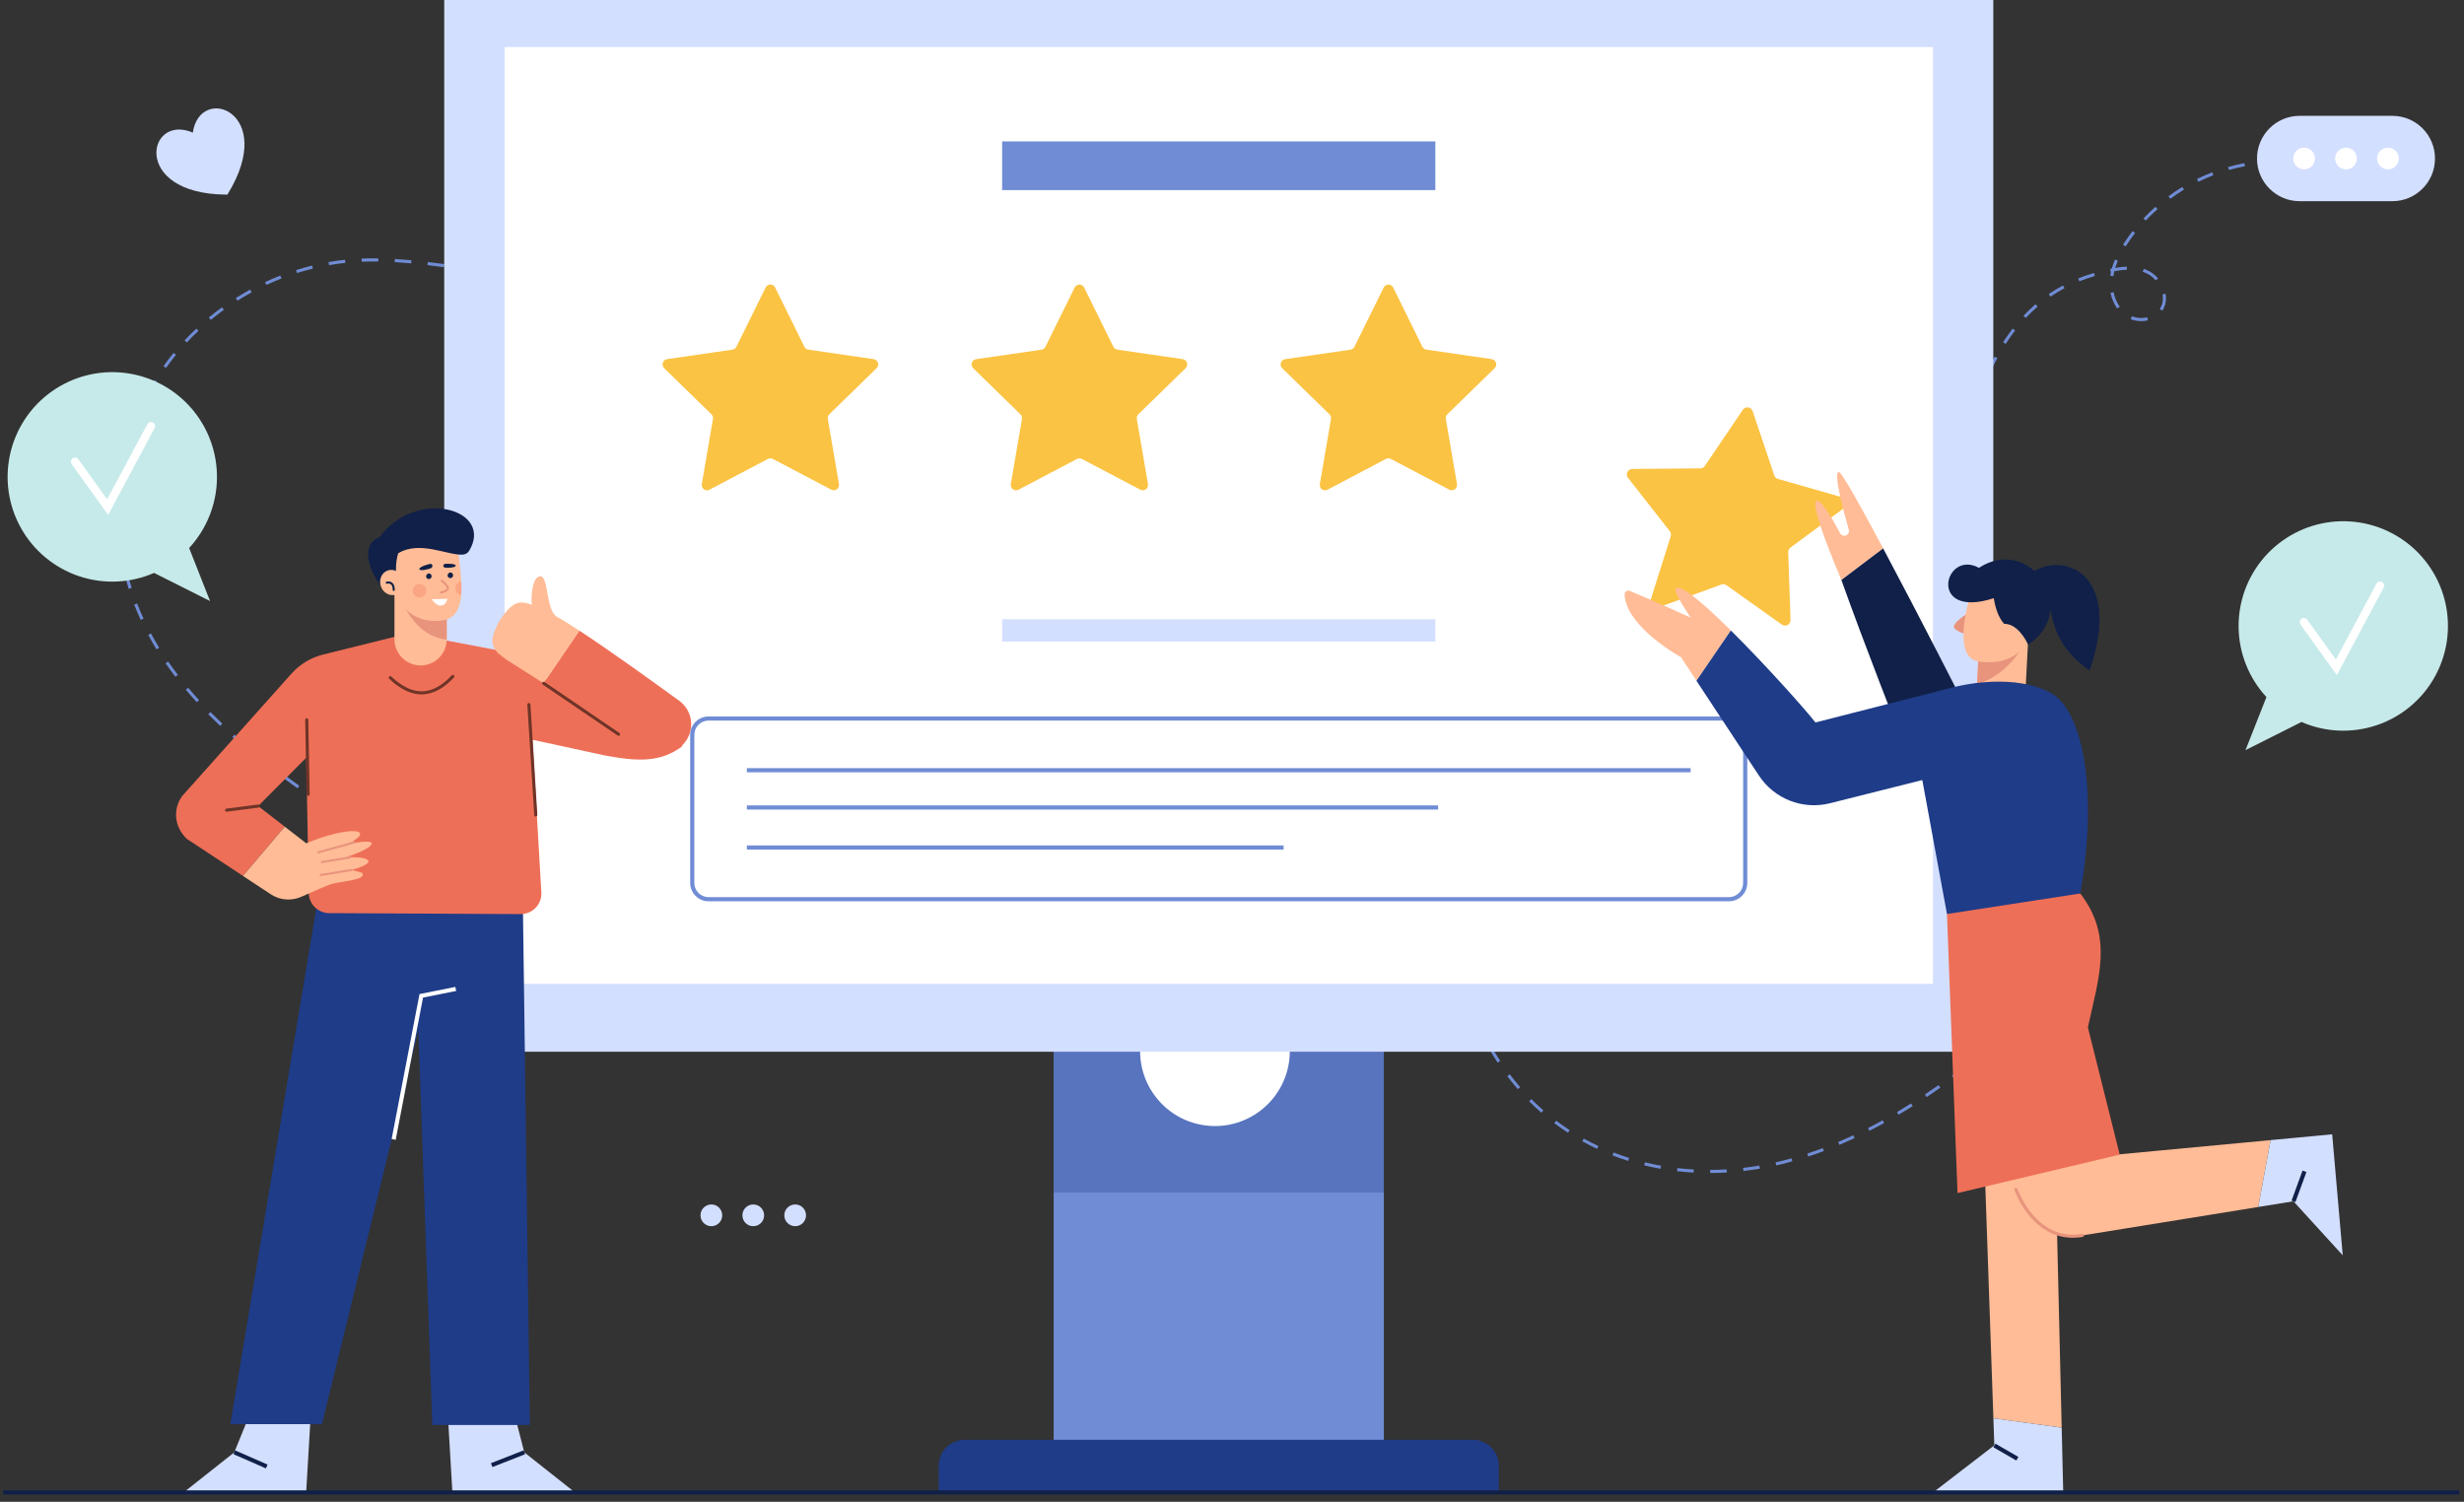 <svg width="315" height="192" viewBox="0 0 315 192" fill="none" xmlns="http://www.w3.org/2000/svg">
<rect x="0" y="0" width="315" height="192" fill="#333333" stroke="none"/>
<g clip-path="url(#clip0_5_2335)">
<path d="M252.18 53.783L251.799 53.672L251.854 53.48L252.237 53.591L252.18 53.783ZM252.868 51.58L252.491 51.447C252.722 50.762 252.968 50.089 253.218 49.45L253.587 49.594C253.333 50.233 253.097 50.901 252.868 51.58ZM254.41 47.662L254.049 47.496C254.349 46.834 254.668 46.199 254.996 45.589L255.345 45.778C255.021 46.38 254.707 47.013 254.41 47.662ZM256.41 43.966L256.076 43.752C256.473 43.143 256.877 42.561 257.301 42.006L257.616 42.248C257.199 42.788 256.794 43.367 256.41 43.966ZM273.74 41.054C273.279 41.055 272.822 40.971 272.391 40.808L272.533 40.438C273.161 40.672 273.844 40.718 274.498 40.57L274.588 40.956C274.31 41.023 274.025 41.057 273.739 41.058L273.74 41.054ZM258.973 40.647L258.683 40.374C259.171 39.855 259.685 39.361 260.224 38.896L260.489 39.196C259.958 39.654 259.451 40.139 258.972 40.651L258.973 40.647ZM276.447 39.707L276.266 39.622L276.108 39.499C276.372 39.096 276.51 38.624 276.505 38.142C276.505 37.969 276.49 37.797 276.46 37.626L276.851 37.557C276.885 37.751 276.902 37.946 276.902 38.142C276.907 38.698 276.749 39.242 276.446 39.707H276.447ZM270.663 39.442C270.239 38.84 269.948 38.154 269.809 37.43L270.206 37.352C270.333 38.019 270.601 38.651 270.991 39.205L270.663 39.442ZM262.139 37.924L261.915 37.596C262.504 37.195 263.114 36.826 263.743 36.492L263.93 36.843C263.314 37.17 262.717 37.532 262.141 37.925L262.139 37.924ZM265.828 35.964L265.68 35.595C266.328 35.337 267.003 35.102 267.699 34.898L267.811 35.28C267.134 35.481 266.467 35.711 265.831 35.965L265.828 35.964ZM275.583 35.842C275.294 35.506 274.946 35.225 274.557 35.014C274.355 34.909 274.144 34.82 273.928 34.749L274.061 34.373C274.297 34.453 274.527 34.551 274.748 34.668C275.182 34.904 275.569 35.218 275.889 35.595L275.583 35.842ZM270.169 35.313L269.772 35.251C269.797 35.089 269.829 34.928 269.866 34.765H269.843L269.762 34.376L269.974 34.333C270.088 33.939 270.227 33.552 270.391 33.175L270.756 33.333C270.625 33.632 270.511 33.939 270.413 34.251C270.901 34.163 271.394 34.108 271.89 34.086L271.906 34.483C271.364 34.508 270.825 34.573 270.293 34.676C270.248 34.898 270.204 35.109 270.171 35.318L270.169 35.313ZM271.747 31.501L271.411 31.289L271.581 31.024C271.91 30.519 272.264 30.02 272.64 29.541L272.952 29.784C272.588 30.255 272.239 30.745 271.917 31.24L271.747 31.501ZM274.312 28.192L274.023 27.927C274.506 27.413 275.021 26.913 275.555 26.441L275.82 26.738C275.293 27.195 274.787 27.688 274.312 28.192ZM277.451 25.412L277.217 25.092C277.786 24.674 278.382 24.274 278.991 23.901L279.196 24.241C278.601 24.609 278.011 25.002 277.451 25.412ZM281.038 23.238L280.863 22.882C281.501 22.569 282.158 22.281 282.818 22.026L282.961 22.397C282.311 22.649 281.665 22.932 281.038 23.239V23.238ZM284.951 21.734L284.842 21.352C285.526 21.156 286.225 20.991 286.919 20.86L286.992 21.251C286.308 21.379 285.621 21.541 284.951 21.734ZM289.069 20.961L289.033 20.564C289.695 20.503 290.371 20.473 291.031 20.473H291.163V20.87H291.031C290.375 20.871 289.721 20.901 289.068 20.961H289.069Z" fill="#708CD5"/>
<path d="M305.839 14.809H293.991C290.98 14.809 288.538 17.251 288.538 20.264C288.538 23.278 290.98 25.72 293.991 25.72H305.839C308.851 25.72 311.292 23.278 311.292 20.264C311.292 17.251 308.851 14.809 305.839 14.809Z" fill="#D3DFFF"/>
<path d="M294.558 21.654C295.325 21.654 295.947 21.032 295.947 20.265C295.947 19.497 295.325 18.875 294.558 18.875C293.79 18.875 293.169 19.497 293.169 20.265C293.169 21.032 293.79 21.654 294.558 21.654Z" fill="white"/>
<path d="M299.915 21.654C300.683 21.654 301.304 21.032 301.304 20.265C301.304 19.497 300.683 18.875 299.915 18.875C299.148 18.875 298.526 19.497 298.526 20.265C298.526 21.032 299.148 21.654 299.915 21.654Z" fill="white"/>
<path d="M305.273 21.654C306.04 21.654 306.662 21.032 306.662 20.265C306.662 19.497 306.04 18.875 305.273 18.875C304.506 18.875 303.884 19.497 303.884 20.265C303.884 21.032 304.506 21.654 305.273 21.654Z" fill="white"/>
<path d="M45.02 105.576C44.435 105.186 43.849 104.792 43.262 104.396L43.484 104.067C44.07 104.463 44.655 104.856 45.241 105.246L45.02 105.576ZM41.51 103.206C40.928 102.808 40.347 102.407 39.767 102.003L39.993 101.678C40.572 102.081 41.153 102.482 41.734 102.879L41.51 103.206ZM38.036 100.78C37.461 100.369 36.887 99.953 36.317 99.532L36.552 99.213C37.119 99.632 37.689 100.047 38.263 100.457L38.036 100.78ZM34.626 98.266C34.064 97.834 33.507 97.398 32.954 96.956L33.203 96.647C33.752 97.088 34.307 97.522 34.867 97.949L34.626 98.266ZM31.319 95.618C30.776 95.161 30.241 94.698 29.711 94.23L29.976 93.933C30.505 94.4 31.038 94.86 31.575 95.314L31.319 95.618ZM28.144 92.796C27.627 92.309 27.116 91.809 26.622 91.313L26.904 91.033C27.394 91.527 27.902 92.023 28.416 92.508L28.144 92.796ZM25.157 89.775C24.674 89.245 24.201 88.716 23.753 88.177L24.056 87.922C24.502 88.451 24.97 88.981 25.449 89.51L25.157 89.775ZM22.421 86.519C21.986 85.952 21.565 85.372 21.169 84.798L21.496 84.573C21.893 85.142 22.304 85.715 22.736 86.278L22.421 86.519ZM20.009 83.016C19.636 82.408 19.279 81.787 18.951 81.171L19.3 80.983C19.627 81.592 19.979 82.206 20.349 82.809L20.009 83.016ZM17.989 79.255C17.692 78.609 17.412 77.95 17.158 77.295L17.527 77.15C17.779 77.799 18.057 78.45 18.349 79.088L17.989 79.255ZM16.456 75.284C16.246 74.61 16.059 73.918 15.891 73.228L16.277 73.137C16.44 73.817 16.628 74.501 16.834 75.165L16.456 75.284ZM15.476 71.141C15.358 70.444 15.261 69.734 15.19 69.023L15.587 68.984C15.658 69.68 15.753 70.382 15.868 71.07L15.476 71.141ZM15.042 66.906C15.027 66.493 15.019 66.081 15.019 65.667C15.019 65.37 15.019 65.073 15.031 64.776L15.428 64.787C15.42 65.081 15.416 65.374 15.416 65.667C15.416 66.076 15.424 66.484 15.439 66.891L15.042 66.906ZM15.55 62.685L15.153 62.649C15.216 61.946 15.302 61.236 15.417 60.531L15.814 60.592C15.697 61.281 15.608 61.99 15.547 62.684L15.55 62.685ZM16.193 58.528L15.805 58.441C15.959 57.751 16.134 57.056 16.334 56.377L16.715 56.488C16.515 57.156 16.341 57.839 16.19 58.526L16.193 58.528ZM17.359 54.485L16.986 54.353C17.226 53.691 17.49 53.02 17.773 52.374L18.137 52.533C17.857 53.167 17.592 53.825 17.357 54.484L17.359 54.485ZM19.042 50.631L18.689 50.447C19.017 49.817 19.368 49.192 19.734 48.594L20.073 48.8C19.709 49.389 19.362 50.006 19.04 50.63L19.042 50.631ZM21.229 47.04L20.899 46.809C21.307 46.234 21.741 45.664 22.189 45.113L22.496 45.364C22.056 45.907 21.628 46.471 21.226 47.039L21.229 47.04ZM23.885 43.781L23.596 43.517C24.076 43.003 24.582 42.495 25.1 42.009L25.371 42.299C24.858 42.772 24.358 43.272 23.883 43.78L23.885 43.781ZM26.948 40.897L26.697 40.59C27.24 40.142 27.808 39.705 28.382 39.289L28.613 39.612C28.043 40.025 27.486 40.458 26.948 40.897ZM30.358 38.434L30.147 38.098C30.745 37.722 31.364 37.359 31.984 37.022L32.173 37.37C31.561 37.709 30.954 38.066 30.358 38.438V38.434ZM34.052 36.424L33.885 36.064C34.528 35.764 35.188 35.484 35.843 35.228L35.987 35.599C35.339 35.855 34.688 36.132 34.052 36.428V36.424ZM71.573 35.721H71.499V35.324H71.573C72.27 35.324 72.953 35.305 73.603 35.267L73.626 35.664C72.969 35.706 72.277 35.725 71.573 35.725V35.721ZM69.373 35.664C68.695 35.63 68.001 35.582 67.257 35.516L67.291 35.119C68.034 35.183 68.724 35.232 69.397 35.266L69.373 35.664ZM75.747 35.471L75.695 35.074C76.402 34.981 77.098 34.859 77.763 34.714L77.848 35.101C77.172 35.25 76.461 35.373 75.747 35.471ZM65.14 35.306C64.44 35.225 63.738 35.137 63.035 35.042L63.087 34.645C63.789 34.737 64.488 34.826 65.185 34.909L65.14 35.306ZM37.972 34.909L37.851 34.532C38.527 34.318 39.216 34.125 39.902 33.956L39.997 34.342C39.32 34.502 38.638 34.692 37.972 34.903V34.909ZM60.936 34.757L58.839 34.458L58.895 34.061L60.991 34.36L60.936 34.757ZM79.909 34.544L79.788 34.166C80.454 33.952 81.108 33.704 81.748 33.424L81.906 33.787C81.254 34.073 80.587 34.326 79.909 34.544ZM56.75 34.16C56.052 34.066 55.352 33.976 54.653 33.896L54.7 33.498C55.401 33.581 56.102 33.671 56.803 33.763L56.75 34.16ZM42.066 33.896L41.997 33.505C42.698 33.382 43.407 33.283 44.106 33.209L44.148 33.606C43.446 33.682 42.746 33.782 42.054 33.902L42.066 33.896ZM52.559 33.665C51.816 33.598 51.128 33.545 50.456 33.506L50.48 33.109C51.156 33.149 51.847 33.202 52.596 33.271L52.559 33.665ZM46.246 33.453L46.23 33.056C46.937 33.029 47.646 33.022 48.356 33.031V33.428C47.635 33.426 46.933 33.432 46.234 33.46L46.246 33.453Z" fill="#708CD5"/>
<path d="M218.636 149.964V149.567C219.328 149.567 220.036 149.541 220.74 149.499L220.764 149.896C220.052 149.937 219.335 149.964 218.636 149.964ZM216.51 149.908C215.807 149.871 215.094 149.81 214.394 149.731L214.439 149.334C215.135 149.413 215.84 149.474 216.536 149.511L216.51 149.908ZM222.883 149.709L222.838 149.312C223.526 149.232 224.227 149.132 224.923 149.013L224.989 149.41C224.286 149.527 223.579 149.627 222.883 149.708V149.709ZM212.284 149.424C211.584 149.299 210.883 149.152 210.2 148.985L210.294 148.6C210.969 148.764 211.662 148.91 212.352 149.032L212.284 149.424ZM227.074 148.995L226.988 148.607C227.234 148.551 227.479 148.493 227.726 148.434C228.161 148.325 228.595 148.211 229.029 148.091L229.136 148.473C228.695 148.595 228.256 148.71 227.82 148.819C227.571 148.876 227.322 148.934 227.074 148.993V148.995ZM208.148 148.415C207.47 148.203 206.794 147.966 206.138 147.712L206.282 147.342C206.929 147.593 207.597 147.826 208.266 148.036L208.148 148.415ZM231.167 147.858L231.044 147.481C231.705 147.263 232.367 147.028 233.028 146.782L233.16 147.152C232.511 147.401 231.836 147.638 231.169 147.856L231.167 147.858ZM204.18 146.877C203.541 146.578 202.902 146.252 202.281 145.909L202.473 145.561C203.086 145.9 203.717 146.223 204.348 146.517L204.18 146.877ZM235.147 146.365L234.994 145.999C235.632 145.735 236.28 145.441 236.92 145.142L237.088 145.502C236.441 145.802 235.789 146.092 235.146 146.363L235.147 146.365ZM200.453 144.814C199.859 144.428 199.272 144.019 198.705 143.593L198.944 143.276C199.502 143.695 200.083 144.1 200.663 144.48L200.453 144.814ZM238.997 144.569L238.816 144.215C239.432 143.902 240.059 143.568 240.678 143.225L240.872 143.573C240.246 143.916 239.615 144.251 238.996 144.567L238.997 144.569ZM242.713 142.518L242.511 142.177C243.115 141.818 243.715 141.45 244.312 141.074L244.524 141.411C243.924 141.788 243.319 142.157 242.712 142.517L242.713 142.518ZM197.047 142.254C196.517 141.794 195.988 141.305 195.487 140.798L195.769 140.517C196.265 141.016 196.782 141.499 197.306 141.952L197.047 142.254ZM246.303 140.251L246.084 139.922C246.667 139.531 247.248 139.134 247.826 138.73L248.054 139.055C247.473 139.462 246.889 139.862 246.302 140.254L246.303 140.251ZM194.036 139.243C193.577 138.713 193.125 138.156 192.696 137.587L193.012 137.347C193.436 137.908 193.882 138.459 194.335 138.982L194.036 139.243ZM249.775 137.818L249.541 137.498C250.107 137.082 250.67 136.658 251.23 136.229L251.472 136.544C250.91 136.974 250.344 137.399 249.775 137.817V137.818ZM191.463 135.85C191.066 135.261 190.693 134.651 190.338 134.041L190.682 133.841C191.033 134.446 191.406 135.048 191.793 135.632L191.463 135.85ZM253.143 135.239L252.895 134.928C253.446 134.486 253.993 134.045 254.539 133.604L254.79 133.91C254.244 134.355 253.695 134.797 253.143 135.237V135.239ZM189.323 132.168C189.007 131.541 188.703 130.892 188.42 130.24L188.784 130.081C189.064 130.727 189.366 131.369 189.678 131.988L189.323 132.168ZM187.629 128.257C187.384 127.595 187.157 126.913 186.951 126.24L187.331 126.123C187.534 126.785 187.758 127.461 188.001 128.12L187.629 128.257ZM186.395 124.188C186.228 123.501 186.08 122.8 185.955 122.105L186.346 122.035C186.469 122.722 186.61 123.415 186.779 124.095L186.395 124.188ZM185.64 119.999C185.557 119.29 185.494 118.576 185.455 117.881L185.852 117.859C185.892 118.55 185.953 119.255 186.036 119.955L185.64 119.999ZM185.799 115.75H185.402C185.402 115.038 185.437 114.321 185.488 113.622L185.885 113.651C185.831 114.339 185.802 115.047 185.797 115.75H185.799ZM186.111 111.556L185.715 111.499C185.815 110.797 185.942 110.092 186.092 109.402L186.479 109.486C186.334 110.166 186.208 110.864 186.109 111.556H186.111Z" fill="#708CD5"/>
<path d="M90.941 156.764C91.708 156.764 92.33 156.142 92.33 155.374C92.33 154.607 91.708 153.984 90.941 153.984C90.173 153.984 89.552 154.607 89.552 155.374C89.552 156.142 90.173 156.764 90.941 156.764Z" fill="#D3DFFF"/>
<path d="M96.298 156.764C97.065 156.764 97.687 156.142 97.687 155.374C97.687 154.607 97.065 153.984 96.298 153.984C95.531 153.984 94.909 154.607 94.909 155.374C94.909 156.142 95.531 156.764 96.298 156.764Z" fill="#D3DFFF"/>
<path d="M101.656 156.764C102.423 156.764 103.045 156.142 103.045 155.374C103.045 154.607 102.423 153.984 101.656 153.984C100.889 153.984 100.267 154.607 100.267 155.374C100.267 156.142 100.889 156.764 101.656 156.764Z" fill="#D3DFFF"/>
<path d="M29.161 24.732C29.133 24.781 29.102 24.833 29.072 24.878H28.902C16.722 24.801 18.811 14.436 24.649 16.955C25.564 10.661 35.482 14.316 29.161 24.732Z" fill="#D3DFFF"/>
<path d="M176.913 117.219H134.701V190.81H176.913V117.219Z" fill="#708CD5"/>
<path opacity="0.3" d="M176.913 117.219H134.701V152.466H176.913V117.219Z" fill="#1F3C88"/>
<path d="M164.783 135.821C165.575 130.594 161.981 125.715 156.757 124.923C151.532 124.131 146.655 127.726 145.864 132.953C145.072 138.181 148.666 143.06 153.89 143.852C159.115 144.644 163.992 141.049 164.783 135.821Z" fill="white"/>
<path d="M123.33 184.07H188.285C189.168 184.07 190.015 184.421 190.639 185.046C191.264 185.671 191.615 186.518 191.615 187.402V190.777H120.001V187.402C120.001 186.518 120.352 185.671 120.976 185.046C121.6 184.421 122.447 184.07 123.33 184.07Z" fill="#1F3C88"/>
<path d="M254.824 0H56.79V134.46H254.824V0Z" fill="#D3DFFF"/>
<path d="M247.11 6.016H64.504V125.789H247.11V6.016Z" fill="white"/>
<path d="M99.095 36.758L102.829 44.329C102.878 44.427 102.95 44.513 103.039 44.578C103.128 44.642 103.231 44.684 103.34 44.7L111.692 45.914C111.817 45.932 111.934 45.985 112.031 46.067C112.127 46.148 112.199 46.255 112.238 46.375C112.277 46.495 112.282 46.624 112.252 46.747C112.222 46.87 112.158 46.981 112.067 47.07L106.023 52.964C105.945 53.041 105.886 53.135 105.852 53.24C105.818 53.344 105.81 53.455 105.828 53.563L107.255 61.886C107.276 62.01 107.262 62.138 107.214 62.255C107.167 62.372 107.088 62.474 106.985 62.548C106.883 62.622 106.763 62.667 106.637 62.676C106.511 62.685 106.385 62.659 106.273 62.601L98.802 58.671C98.705 58.62 98.597 58.593 98.487 58.593C98.377 58.593 98.269 58.62 98.171 58.671L90.702 62.606C90.591 62.665 90.464 62.691 90.338 62.682C90.212 62.673 90.091 62.629 89.989 62.554C89.886 62.48 89.807 62.379 89.76 62.261C89.712 62.144 89.698 62.016 89.719 61.891L91.146 53.563C91.164 53.455 91.156 53.344 91.123 53.239C91.089 53.135 91.03 53.04 90.951 52.964L84.908 47.07C84.818 46.981 84.754 46.87 84.724 46.747C84.693 46.624 84.698 46.496 84.737 46.376C84.776 46.255 84.847 46.149 84.944 46.067C85.04 45.986 85.158 45.933 85.282 45.914L93.635 44.7C93.744 44.684 93.847 44.642 93.936 44.577C94.025 44.513 94.096 44.427 94.145 44.329L97.879 36.758C97.935 36.644 98.022 36.548 98.129 36.481C98.236 36.414 98.361 36.379 98.487 36.379C98.614 36.379 98.738 36.414 98.845 36.481C98.953 36.548 99.039 36.644 99.095 36.758Z" fill="#FBC343"/>
<path d="M138.599 36.758L142.334 44.328C142.383 44.427 142.455 44.513 142.544 44.577C142.632 44.642 142.736 44.684 142.845 44.7L151.196 45.914C151.321 45.932 151.439 45.985 151.535 46.067C151.632 46.148 151.704 46.255 151.743 46.375C151.782 46.495 151.786 46.624 151.756 46.747C151.726 46.87 151.662 46.981 151.572 47.07L145.527 52.964C145.449 53.041 145.391 53.135 145.357 53.239C145.323 53.344 145.315 53.455 145.333 53.563L146.759 61.886C146.781 62.01 146.768 62.138 146.721 62.255C146.674 62.373 146.595 62.474 146.494 62.549C146.392 62.624 146.271 62.669 146.146 62.679C146.02 62.689 145.894 62.664 145.781 62.606L138.311 58.676C138.214 58.625 138.105 58.599 137.996 58.599C137.886 58.599 137.777 58.625 137.68 58.676L130.207 62.606C130.095 62.665 129.969 62.691 129.843 62.682C129.717 62.673 129.596 62.629 129.493 62.554C129.391 62.48 129.312 62.378 129.264 62.261C129.216 62.144 129.203 62.016 129.224 61.891L130.65 53.568C130.669 53.46 130.661 53.349 130.627 53.245C130.593 53.14 130.534 53.045 130.456 52.969L124.413 47.075C124.322 46.987 124.258 46.875 124.228 46.752C124.198 46.63 124.202 46.501 124.241 46.381C124.28 46.261 124.352 46.154 124.448 46.072C124.545 45.991 124.662 45.938 124.787 45.919L133.14 44.706C133.248 44.69 133.352 44.648 133.44 44.583C133.529 44.518 133.601 44.432 133.649 44.334L137.385 36.763C137.44 36.649 137.527 36.554 137.634 36.486C137.741 36.419 137.864 36.383 137.991 36.383C138.117 36.382 138.241 36.417 138.348 36.483C138.456 36.55 138.543 36.645 138.599 36.758Z" fill="#FBC343"/>
<path d="M178.104 36.758L181.838 44.328C181.887 44.427 181.959 44.513 182.048 44.577C182.137 44.642 182.24 44.684 182.349 44.7L190.701 45.914C190.826 45.932 190.943 45.985 191.04 46.067C191.136 46.148 191.208 46.255 191.247 46.375C191.286 46.495 191.291 46.624 191.261 46.747C191.231 46.87 191.167 46.981 191.076 47.07L185.032 52.964C184.954 53.041 184.895 53.135 184.861 53.239C184.827 53.344 184.819 53.455 184.837 53.563L186.262 61.886C186.283 62.01 186.269 62.138 186.221 62.255C186.173 62.372 186.094 62.474 185.992 62.548C185.89 62.622 185.769 62.666 185.643 62.676C185.517 62.685 185.391 62.659 185.279 62.601L177.809 58.671C177.711 58.62 177.603 58.593 177.493 58.593C177.383 58.593 177.275 58.62 177.178 58.671L169.711 62.606C169.599 62.665 169.473 62.691 169.347 62.682C169.221 62.673 169.1 62.629 168.998 62.554C168.895 62.48 168.816 62.378 168.768 62.261C168.721 62.144 168.707 62.016 168.728 61.891L170.155 53.568C170.173 53.46 170.165 53.349 170.132 53.245C170.098 53.14 170.039 53.045 169.96 52.969L163.917 47.075C163.827 46.987 163.763 46.875 163.733 46.752C163.702 46.629 163.707 46.501 163.746 46.38C163.785 46.26 163.857 46.153 163.954 46.072C164.05 45.99 164.168 45.938 164.293 45.919L172.644 44.706C172.753 44.69 172.856 44.648 172.945 44.583C173.034 44.518 173.105 44.432 173.154 44.334L176.889 36.763C176.945 36.649 177.031 36.554 177.138 36.486C177.245 36.419 177.369 36.383 177.495 36.383C177.621 36.382 177.745 36.417 177.853 36.483C177.96 36.55 178.047 36.645 178.104 36.758Z" fill="#FBC343"/>
<path d="M183.497 18.078H128.115V24.302H183.497V18.078Z" fill="#708CD5"/>
<path d="M183.497 79.18H128.115V82.017H183.497V79.18Z" fill="#D3DFFF"/>
<path d="M221.031 91.859H90.583C89.434 91.859 88.502 92.791 88.502 93.941V112.878C88.502 114.028 89.434 114.96 90.583 114.96H221.031C222.18 114.96 223.112 114.028 223.112 112.878V93.941C223.112 92.791 222.18 91.859 221.031 91.859Z" fill="white"/>
<path d="M221.029 115.226H90.583C89.961 115.226 89.364 114.979 88.924 114.539C88.483 114.098 88.236 113.501 88.235 112.878V93.943C88.235 93.32 88.483 92.722 88.923 92.282C89.363 91.841 89.961 91.594 90.583 91.594H221.029C221.651 91.594 222.248 91.842 222.688 92.282C223.128 92.722 223.375 93.318 223.376 93.941V112.878C223.376 113.501 223.128 114.098 222.688 114.538C222.248 114.978 221.652 115.226 221.029 115.226ZM90.583 92.123C90.101 92.123 89.638 92.315 89.297 92.656C88.956 92.998 88.764 93.46 88.764 93.943V112.878C88.765 113.36 88.956 113.822 89.297 114.163C89.637 114.504 90.099 114.696 90.581 114.697H221.027C221.509 114.697 221.971 114.505 222.312 114.164C222.652 113.823 222.844 113.361 222.844 112.878V93.943C222.844 93.461 222.653 92.999 222.313 92.658C221.973 92.316 221.511 92.124 221.029 92.123H90.583Z" fill="#708CD5"/>
<path d="M216.131 98.203H95.482V98.733H216.131V98.203Z" fill="#708CD5"/>
<path d="M183.852 102.969H95.482V103.498H183.852V102.969Z" fill="#708CD5"/>
<path d="M164.097 108.086H95.482V108.615H164.097V108.086Z" fill="#708CD5"/>
<path d="M39.743 180.567L39.142 190.782H23.496L29.952 185.675L32.115 180.344L39.743 180.567Z" fill="#D3DFFF"/>
<path d="M30.059 185.425L29.847 185.91L33.996 187.727L34.208 187.242L30.059 185.425Z" fill="#102048"/>
<path d="M57.647 114.695L56.933 117.607L53.483 131.722L41.158 182.071H29.448L39.629 120.942L40.709 114.473L52.874 114.631L57.647 114.695Z" fill="#1F3C88"/>
<path d="M57.234 180.569L57.835 190.783H73.482L67.026 185.677L65.674 180.418L57.234 180.569Z" fill="#D3DFFF"/>
<path d="M66.936 185.424L62.76 187.062L62.953 187.555L67.129 185.917L66.936 185.424Z" fill="#102048"/>
<path d="M67.733 182.177H55.271L53.483 131.722L53.006 118.364L52.874 114.631L52.869 114.473L61.452 114.563L66.833 114.621L67.733 182.177Z" fill="#1F3C88"/>
<path d="M50.587 145.717L50.067 145.617L53.629 127.088L58.213 126.172L58.316 126.691L54.082 127.538L50.587 145.717Z" fill="white"/>
<path d="M52.221 80.973L68.636 84.078L67.701 88.09L69.213 114.205C69.216 114.554 69.15 114.9 69.018 115.223C68.886 115.546 68.692 115.84 68.445 116.087C68.199 116.334 67.906 116.53 67.584 116.663C67.262 116.796 66.916 116.863 66.567 116.862L42.082 116.739C41.729 116.737 41.38 116.664 41.055 116.524C40.731 116.384 40.438 116.181 40.194 115.926C39.95 115.67 39.76 115.369 39.635 115.038C39.51 114.708 39.453 114.356 39.466 114.003L39.039 90.428L52.221 80.973Z" fill="#EE6F57"/>
<path d="M71.162 78.838C69.761 77.937 70.16 73.63 69.06 73.676C67.959 73.722 67.859 76.731 68.009 77.332C68.16 77.933 68.459 79.786 68.459 79.786L71.162 78.838Z" fill="#FFBC96"/>
<path d="M61.351 93.119L77.226 96.56C81.459 97.355 84.424 97.539 87.28 95.36L64.756 84.344L61.351 93.119Z" fill="#EE6F57"/>
<path d="M33.003 103.054L41.311 94.693L52.221 80.973L41.285 83.687C39.737 84.072 38.34 84.914 37.277 86.104L23.281 101.782C22.139 103.354 22.205 105.643 23.871 107.237L31.063 111.982L36.405 105.684L33.003 103.054Z" fill="#EE6F57"/>
<path d="M71.162 78.838C67.061 76.635 66.258 76.535 64.856 78.036C63.992 78.981 63.361 80.114 63.01 81.345C62.908 81.769 62.933 82.214 63.081 82.624C63.23 83.033 63.495 83.391 63.845 83.651L64.756 84.348L69.499 87.357L74.08 80.63C72.89 79.851 71.874 79.221 71.162 78.838Z" fill="#FFBC96"/>
<path d="M86.948 89.676C83.715 87.321 77.962 83.175 74.078 80.629L69.499 87.355L82.787 95.789C83.598 96.264 84.558 96.414 85.474 96.208C86.39 96.002 87.194 95.455 87.723 94.678C88.251 93.902 88.465 92.953 88.321 92.025C88.178 91.096 87.687 90.257 86.948 89.677V89.676Z" fill="#EE6F57"/>
<path d="M44.564 107.89C48.367 105.787 44.213 105.662 39.16 107.815L36.405 105.688L31.063 111.985L34.61 114.325C35.186 114.706 35.849 114.934 36.538 114.989C37.226 115.044 37.917 114.923 38.546 114.639C40.054 113.956 41.946 113.127 42.562 112.973C43.963 112.622 47.016 112.472 46.266 111.571L44.964 111.22C44.964 111.22 47.417 110.569 47.066 110.018C46.716 109.468 44.238 109.595 44.238 109.595C44.238 109.595 47.442 108.569 47.516 107.842C47.576 107.272 44.564 107.89 44.564 107.89Z" fill="#FFBC96"/>
<path d="M40.71 109.096C40.675 109.1 40.639 109.091 40.611 109.069C40.583 109.048 40.565 109.016 40.56 108.981C40.556 108.946 40.566 108.91 40.587 108.882C40.609 108.854 40.641 108.836 40.676 108.831L45.229 107.579C45.246 107.574 45.263 107.573 45.281 107.575C45.298 107.577 45.315 107.583 45.33 107.592C45.345 107.6 45.358 107.612 45.369 107.625C45.379 107.639 45.387 107.655 45.392 107.672C45.401 107.705 45.397 107.741 45.38 107.772C45.363 107.802 45.334 107.825 45.3 107.834L40.743 109.092L40.71 109.096Z" fill="#E8947D"/>
<path d="M41.008 112.004C40.972 112.006 40.938 111.995 40.911 111.972C40.884 111.949 40.867 111.917 40.865 111.882C40.862 111.847 40.873 111.812 40.896 111.785C40.919 111.758 40.951 111.742 40.986 111.739L44.941 111.088C44.958 111.085 44.976 111.086 44.993 111.09C45.01 111.094 45.026 111.101 45.04 111.111C45.055 111.122 45.067 111.135 45.076 111.15C45.085 111.165 45.091 111.181 45.094 111.199C45.097 111.216 45.096 111.234 45.092 111.251C45.088 111.268 45.081 111.284 45.07 111.299C45.06 111.313 45.047 111.325 45.032 111.334C45.017 111.343 45 111.35 44.983 111.352L41.03 112.002L41.008 112.004Z" fill="#E8947D"/>
<path d="M41.161 110.349C41.126 110.352 41.091 110.341 41.064 110.318C41.037 110.296 41.02 110.263 41.018 110.228C41.015 110.193 41.026 110.158 41.048 110.131C41.071 110.104 41.103 110.087 41.139 110.084L44.742 109.482C44.759 109.479 44.777 109.48 44.794 109.484C44.811 109.488 44.827 109.495 44.841 109.506C44.855 109.516 44.867 109.529 44.876 109.543C44.886 109.558 44.892 109.575 44.894 109.592C44.9 109.627 44.892 109.662 44.871 109.691C44.851 109.719 44.82 109.738 44.786 109.744L41.182 110.345L41.161 110.349Z" fill="#E8947D"/>
<path d="M79.078 94.071C79.038 94.071 79 94.059 78.967 94.037L69.388 87.521C69.347 87.49 69.32 87.445 69.312 87.395C69.304 87.345 69.315 87.293 69.344 87.251C69.372 87.209 69.416 87.18 69.465 87.169C69.515 87.158 69.567 87.166 69.61 87.192L79.191 93.711C79.226 93.735 79.252 93.769 79.266 93.81C79.28 93.85 79.281 93.893 79.268 93.934C79.256 93.975 79.231 94.01 79.196 94.035C79.162 94.06 79.121 94.074 79.078 94.074V94.071Z" fill="#6F3428"/>
<path d="M68.495 104.395C68.445 104.395 68.396 104.376 68.359 104.341C68.323 104.306 68.301 104.259 68.298 104.209L67.415 90.09C67.412 90.037 67.43 89.986 67.465 89.947C67.5 89.907 67.548 89.883 67.601 89.879C67.627 89.877 67.653 89.881 67.678 89.889C67.703 89.897 67.726 89.911 67.745 89.928C67.765 89.946 67.781 89.967 67.792 89.99C67.803 90.014 67.81 90.04 67.811 90.066L68.693 104.185C68.696 104.237 68.678 104.288 68.644 104.327C68.609 104.367 68.56 104.39 68.508 104.394L68.495 104.395Z" fill="#6F3428"/>
<path d="M39.391 101.747C39.339 101.747 39.289 101.727 39.252 101.69C39.215 101.654 39.194 101.605 39.193 101.553L39.017 92.023C39.016 91.997 39.02 91.971 39.03 91.946C39.039 91.922 39.053 91.9 39.072 91.881C39.09 91.862 39.111 91.847 39.135 91.837C39.159 91.826 39.185 91.821 39.211 91.82C39.263 91.821 39.313 91.841 39.351 91.877C39.389 91.913 39.411 91.963 39.413 92.015L39.59 101.545C39.59 101.571 39.585 101.597 39.576 101.621C39.566 101.645 39.552 101.667 39.534 101.686C39.516 101.705 39.495 101.72 39.471 101.731C39.447 101.741 39.421 101.747 39.395 101.747H39.391Z" fill="#6F3428"/>
<path d="M28.985 103.774C28.959 103.776 28.933 103.773 28.908 103.764C28.883 103.756 28.86 103.743 28.841 103.726C28.821 103.708 28.805 103.687 28.794 103.664C28.782 103.641 28.775 103.615 28.773 103.589C28.772 103.563 28.775 103.537 28.783 103.512C28.792 103.487 28.805 103.464 28.822 103.445C28.839 103.425 28.86 103.409 28.884 103.397C28.907 103.386 28.933 103.379 28.959 103.377L32.978 102.857C33.004 102.854 33.03 102.856 33.056 102.862C33.081 102.869 33.105 102.881 33.125 102.897C33.146 102.913 33.164 102.933 33.177 102.956C33.19 102.979 33.198 103.004 33.202 103.03C33.205 103.056 33.203 103.082 33.197 103.108C33.19 103.133 33.178 103.157 33.162 103.178C33.146 103.199 33.126 103.216 33.103 103.229C33.08 103.242 33.055 103.251 33.029 103.254L29.01 103.768L28.985 103.774Z" fill="#6F3428"/>
<path d="M53.905 88.781C52.554 88.781 51.157 88.108 49.751 86.779C49.714 86.743 49.693 86.693 49.692 86.641C49.691 86.59 49.71 86.539 49.746 86.501C49.781 86.464 49.83 86.442 49.882 86.439C49.934 86.438 49.985 86.456 50.023 86.491C51.396 87.788 52.742 88.431 54.025 88.382C55.28 88.34 56.538 87.647 57.766 86.324C57.803 86.293 57.85 86.276 57.898 86.277C57.946 86.278 57.992 86.297 58.027 86.329C58.063 86.361 58.086 86.406 58.091 86.453C58.096 86.501 58.084 86.549 58.057 86.589C56.755 87.993 55.403 88.728 54.038 88.774L53.905 88.781Z" fill="#6F3428"/>
<path d="M57.111 75.731V81.796C57.094 82.672 56.734 83.505 56.109 84.118C55.484 84.731 54.644 85.075 53.769 85.075C52.894 85.075 52.054 84.731 51.429 84.118C50.804 83.505 50.444 82.672 50.427 81.796V75.734L57.111 75.731Z" fill="#FFBC96"/>
<path d="M57.111 77.772V81.78C54.229 81.44 52.481 79.288 51.37 76.875L57.111 77.772Z" fill="#E8947D"/>
<path d="M58.959 76.068C58.838 77.545 58.356 78.768 57.107 79.186C56.936 79.249 56.759 79.293 56.578 79.319C54.451 79.621 52.948 78.9 51.922 77.958C51.455 77.524 51.049 77.029 50.715 76.486C50.599 76.301 50.498 76.121 50.413 75.957C50.26 75.667 50.127 75.366 50.017 75.057C49.99 74.988 49.98 74.951 49.98 74.951L49.958 73.363L49.9 69.524L55.287 67.793L58.557 69.831C58.568 70.149 58.594 70.502 58.637 70.89C58.737 71.912 58.901 73.14 58.965 74.347C59.003 74.92 59.001 75.495 58.959 76.068Z" fill="#FFBC96"/>
<path d="M50.821 74.869C50.556 73.39 50.527 71.995 50.899 70.738C53.705 69.033 57.34 71.086 59.223 70.898C59.377 70.882 59.526 70.83 59.657 70.746C59.788 70.662 59.898 70.549 59.978 70.415C63.189 65.07 53.201 62.289 48.502 68.694C46.147 69.553 46.929 72.706 48.973 75.303L50.821 74.869Z" fill="#102048"/>
<path d="M50.583 76.02C51.367 75.772 51.783 74.877 51.513 74.021C51.242 73.165 50.388 72.671 49.605 72.919C48.821 73.166 48.405 74.061 48.675 74.918C48.945 75.774 49.8 76.267 50.583 76.02Z" fill="#FFBC96"/>
<path d="M57.236 73.68C57.261 73.743 57.303 73.798 57.358 73.838C57.413 73.878 57.478 73.901 57.545 73.905C57.613 73.91 57.681 73.895 57.74 73.862C57.8 73.829 57.848 73.78 57.881 73.721C57.914 73.661 57.929 73.594 57.925 73.526C57.92 73.458 57.897 73.393 57.857 73.338C57.817 73.284 57.762 73.241 57.699 73.216C57.636 73.191 57.567 73.185 57.5 73.198C57.403 73.228 57.321 73.296 57.271 73.386C57.222 73.475 57.209 73.581 57.236 73.68Z" fill="#102048"/>
<path d="M54.488 73.801C54.513 73.864 54.555 73.919 54.61 73.959C54.665 73.999 54.73 74.022 54.798 74.026C54.865 74.031 54.933 74.016 54.992 73.983C55.052 73.95 55.101 73.901 55.133 73.842C55.166 73.782 55.181 73.715 55.177 73.647C55.172 73.579 55.149 73.514 55.109 73.459C55.069 73.405 55.014 73.362 54.951 73.337C54.888 73.312 54.819 73.306 54.753 73.319C54.655 73.35 54.573 73.417 54.523 73.507C54.474 73.597 54.461 73.702 54.488 73.801Z" fill="#102048"/>
<path d="M56.367 75.868C56.331 75.87 56.297 75.857 56.271 75.834C56.245 75.81 56.23 75.777 56.228 75.742C56.227 75.707 56.239 75.672 56.263 75.646C56.286 75.62 56.319 75.605 56.355 75.603C56.355 75.603 56.849 75.557 57.109 75.274C57.117 75.265 57.123 75.254 57.127 75.242C57.13 75.231 57.131 75.218 57.129 75.206C57.109 74.977 56.668 74.558 56.394 74.347C56.366 74.326 56.348 74.294 56.344 74.259C56.339 74.224 56.348 74.189 56.37 74.161C56.391 74.133 56.423 74.115 56.458 74.111C56.493 74.106 56.528 74.115 56.556 74.137C56.638 74.2 57.356 74.766 57.392 75.184C57.397 75.231 57.391 75.28 57.376 75.325C57.361 75.371 57.337 75.413 57.304 75.448C56.974 75.808 56.402 75.861 56.378 75.864L56.367 75.868Z" fill="#E8947D"/>
<path d="M57.204 76.562C56.839 77.864 55.769 77.53 55.193 76.603L57.204 76.562Z" fill="white"/>
<path d="M56.681 72.305C56.659 72.682 57.199 72.581 57.41 72.582C57.847 72.582 58.264 72.45 58.264 72.318C58.264 72.185 57.912 72.081 57.47 72.078C57.028 72.076 56.699 72.033 56.681 72.305Z" fill="#102048"/>
<path d="M55.271 72.268C55.377 72.678 54.784 72.735 54.561 72.797C54.099 72.939 53.635 72.915 53.602 72.772C53.569 72.629 53.923 72.4 54.385 72.258C54.846 72.117 55.196 71.968 55.271 72.268Z" fill="#102048"/>
<path opacity="0.3" d="M54.501 75.527C54.502 75.7 54.45 75.869 54.355 76.012C54.259 76.156 54.123 76.268 53.964 76.334C53.804 76.4 53.629 76.418 53.46 76.384C53.29 76.35 53.135 76.267 53.013 76.145C52.891 76.023 52.808 75.868 52.774 75.698C52.741 75.529 52.758 75.353 52.824 75.194C52.89 75.035 53.002 74.898 53.146 74.803C53.289 74.707 53.458 74.656 53.631 74.656C53.861 74.657 54.083 74.749 54.246 74.912C54.409 75.075 54.501 75.296 54.501 75.527Z" fill="#EE6F57"/>
<path opacity="0.3" d="M58.959 76.068C58.75 76.04 58.558 75.936 58.42 75.775C58.282 75.615 58.207 75.41 58.21 75.199C58.212 74.987 58.292 74.784 58.434 74.627C58.576 74.47 58.77 74.371 58.98 74.348C59.013 74.921 59.006 75.496 58.959 76.068Z" fill="#EE6F57"/>
<path d="M50.338 75.551C50.303 75.551 50.269 75.537 50.245 75.513C50.22 75.488 50.206 75.454 50.206 75.419C50.206 75.075 50.125 74.826 49.972 74.703C49.9 74.653 49.818 74.62 49.731 74.606C49.645 74.592 49.557 74.598 49.473 74.622C49.456 74.626 49.438 74.626 49.421 74.623C49.404 74.62 49.388 74.613 49.373 74.604C49.358 74.594 49.346 74.582 49.336 74.568C49.326 74.553 49.319 74.537 49.315 74.52C49.312 74.503 49.312 74.486 49.315 74.469C49.318 74.451 49.324 74.435 49.334 74.42C49.343 74.406 49.355 74.393 49.37 74.383C49.384 74.373 49.4 74.366 49.417 74.363C49.54 74.329 49.668 74.323 49.793 74.346C49.918 74.369 50.036 74.42 50.138 74.495C50.359 74.674 50.47 74.985 50.47 75.422C50.47 75.456 50.455 75.489 50.431 75.513C50.406 75.538 50.373 75.551 50.338 75.551Z" fill="#102048"/>
<path d="M24.179 70.061C26.427 67.629 27.695 64.451 27.737 61.14C27.78 57.828 26.594 54.618 24.409 52.13C22.225 49.642 19.196 48.053 15.908 47.669C12.62 47.284 9.307 48.133 6.608 50.05C3.909 51.968 2.016 54.818 1.295 58.05C0.574 61.282 1.075 64.668 2.703 67.551C4.331 70.435 6.969 72.613 10.107 73.664C13.246 74.716 16.663 74.566 19.698 73.244L26.853 76.843L24.179 70.061Z" fill="#C6EAE9"/>
<path d="M13.826 65.824L9.173 59.353C9.13 59.297 9.098 59.233 9.08 59.164C9.062 59.095 9.058 59.024 9.069 58.953C9.079 58.883 9.103 58.816 9.14 58.755C9.177 58.694 9.226 58.642 9.283 58.6C9.341 58.559 9.406 58.529 9.475 58.514C9.545 58.498 9.616 58.496 9.686 58.509C9.756 58.522 9.823 58.548 9.882 58.587C9.941 58.626 9.992 58.676 10.032 58.735L13.695 63.828L18.869 54.179C18.943 54.072 19.054 53.995 19.181 53.964C19.308 53.933 19.442 53.951 19.557 54.013C19.672 54.075 19.76 54.177 19.804 54.301C19.848 54.424 19.845 54.559 19.795 54.68L13.826 65.824Z" fill="white"/>
<path d="M262.565 140.309L253.556 144.515L254.837 181.321L263.569 182.523L262.565 140.309Z" fill="#FFBC96"/>
<path d="M254.837 181.324L254.957 184.776L247.15 190.784H263.766L263.569 182.526L254.837 181.324Z" fill="#D3DFFF"/>
<path d="M255.1 184.569L254.835 185.027L257.769 186.72L258.034 186.261L255.1 184.569Z" fill="#102048"/>
<path d="M267.819 147.868L267.068 143.812L256.708 147.121L257.717 152.074C258.102 153.96 259.2 155.624 260.782 156.718C262.364 157.812 264.308 158.252 266.207 157.946L288.696 154.309L290.274 145.759L267.819 147.868Z" fill="#FFBC96"/>
<path d="M264.993 158.246C262.919 158.246 261.046 157.319 259.521 155.526C258.672 154.516 258.001 153.37 257.536 152.136C257.519 152.086 257.522 152.032 257.544 151.984C257.567 151.937 257.608 151.9 257.657 151.882C257.707 151.865 257.762 151.868 257.809 151.891C257.857 151.913 257.893 151.954 257.911 152.004C257.934 152.071 260.312 158.754 266.179 157.743C266.231 157.734 266.285 157.746 266.329 157.777C266.372 157.808 266.402 157.855 266.411 157.907C266.42 157.96 266.408 158.014 266.377 158.058C266.346 158.101 266.299 158.131 266.246 158.14C265.832 158.21 265.413 158.246 264.993 158.246Z" fill="#E8947D"/>
<path d="M299.499 160.487L298.147 145.016L290.275 145.756L288.697 154.305L293.192 153.578L299.499 160.487Z" fill="#D3DFFF"/>
<path d="M294.358 149.657L292.954 153.496L293.451 153.678L294.855 149.838L294.358 149.657Z" fill="#102048"/>
<path d="M265.942 114.227C270.222 119.786 268.269 125.042 266.918 131.352L270.987 147.615L250.252 152.532L248.902 116.852L257.309 112.27L265.942 114.227Z" fill="#EE6F57"/>
<path d="M251.734 78.293C251.734 78.293 249.329 79.74 249.853 80.319C250.377 80.899 251.469 81.103 251.469 81.103L251.734 78.293Z" fill="#E8947D"/>
<path d="M253.147 79.971L252.554 91.293L258.767 91.619L259.36 80.296L253.147 79.971Z" fill="#FFBC96"/>
<path d="M258.133 83.316C256.872 85.295 254.965 86.777 252.735 87.51L253.036 81.758L258.133 83.316Z" fill="#E8947D"/>
<path d="M251.943 75.945C251.943 75.945 249.313 83.96 252.89 84.555C256.467 85.149 258.135 83.316 258.135 83.316L259.338 78.138L256.84 74.688L251.943 75.945Z" fill="#FFBC96"/>
<path d="M257.773 80.354C257.367 81.066 256.535 81.355 255.921 81C255.307 80.645 255.127 79.781 255.533 79.07C255.939 78.359 256.772 78.071 257.392 78.424C258.012 78.778 258.179 79.643 257.773 80.354Z" fill="#FFBC96"/>
<path d="M256.197 79.749C255.492 78.931 255.102 77.793 254.884 76.477C246.33 79.233 248.55 70.177 252.992 72.594C259.56 68.308 266.012 77.934 259.288 82.415C258.36 80.573 257.321 79.758 256.197 79.749Z" fill="#102048"/>
<path d="M259.896 73.098C264.3 70.417 271.289 73.801 267.134 85.723C260.252 80.949 263.405 75.693 259.896 73.098Z" fill="#102048"/>
<path d="M224.061 52.56L226.821 60.774C226.858 60.882 226.92 60.98 227.002 61.059C227.085 61.138 227.185 61.195 227.295 61.227L235.645 63.617C235.771 63.653 235.884 63.724 235.971 63.821C236.059 63.919 236.118 64.038 236.142 64.167C236.165 64.296 236.152 64.429 236.105 64.551C236.057 64.673 235.976 64.779 235.871 64.857L228.891 70.006C228.799 70.074 228.725 70.164 228.676 70.267C228.626 70.371 228.602 70.484 228.606 70.599L228.905 79.251C228.909 79.383 228.877 79.513 228.811 79.627C228.746 79.741 228.65 79.834 228.534 79.897C228.419 79.959 228.288 79.988 228.157 79.98C228.026 79.971 227.899 79.927 227.792 79.851L220.712 74.821C220.619 74.755 220.512 74.713 220.399 74.697C220.286 74.682 220.171 74.694 220.064 74.733L211.891 77.696C211.767 77.741 211.634 77.75 211.505 77.723C211.376 77.696 211.258 77.633 211.163 77.542C211.068 77.451 211 77.335 210.968 77.208C210.935 77.081 210.939 76.947 210.978 76.821L213.589 68.563C213.624 68.454 213.631 68.338 213.611 68.225C213.59 68.112 213.542 68.006 213.472 67.916L208.128 61.094C208.048 60.991 207.997 60.866 207.983 60.735C207.969 60.605 207.992 60.472 208.049 60.354C208.106 60.235 208.195 60.135 208.306 60.065C208.417 59.994 208.546 59.956 208.677 59.955L217.368 59.878C217.482 59.877 217.594 59.848 217.694 59.794C217.795 59.74 217.88 59.663 217.944 59.568L222.81 52.386C222.884 52.278 222.987 52.192 223.107 52.139C223.227 52.086 223.359 52.067 223.49 52.085C223.62 52.103 223.742 52.157 223.843 52.241C223.944 52.325 224.02 52.435 224.061 52.56Z" fill="#FBC343"/>
<path d="M235.126 60.368C234.2 60.049 235.884 66.076 236.357 67.719C236.397 67.863 236.383 68.017 236.317 68.151C236.251 68.285 236.138 68.391 236 68.447C235.861 68.503 235.707 68.506 235.566 68.455C235.425 68.404 235.308 68.303 235.237 68.171C234.522 66.812 232.811 63.723 232.217 64.033C231.556 64.379 233.182 68.836 235.404 74.146L240.745 70.107C237.916 64.799 235.527 60.507 235.126 60.368Z" fill="#FFBC96"/>
<path d="M251.358 90.56C251.358 90.56 245.446 78.932 240.745 70.109L235.404 74.149C238.488 82.799 242.986 94.181 242.986 94.181L251.358 90.56Z" fill="#102048"/>
<path d="M214.219 75.276C213.919 75.726 216.133 78.956 216.133 78.956C212.706 77.384 209.627 76.074 208.351 75.537C208.278 75.506 208.199 75.494 208.12 75.502C208.042 75.51 207.967 75.537 207.901 75.581C207.836 75.625 207.782 75.684 207.745 75.754C207.708 75.823 207.689 75.901 207.689 75.98C207.835 80.153 214.902 84.026 214.902 84.026L216.886 87.031L221.274 80.605C217.798 77.151 214.727 74.516 214.219 75.276Z" fill="#FFBC96"/>
<path d="M262.231 88.621C260.537 87.663 258.359 87.165 255.625 87.144C253.687 87.142 251.756 87.371 249.873 87.826L232.086 92.364C230.819 90.726 225.715 85.004 221.274 80.602L216.875 87.033L224.867 99.158C225.828 100.617 227.219 101.74 228.847 102.373C230.474 103.006 232.258 103.117 233.951 102.691L245.748 99.726L248.902 116.851L265.942 114.226C268.265 101.072 266.253 90.898 262.231 88.621Z" fill="#1F3C88"/>
<path d="M289.744 89.119C287.496 86.688 286.228 83.51 286.185 80.198C286.143 76.887 287.328 73.677 289.513 71.189C291.698 68.701 294.727 67.111 298.015 66.727C301.302 66.343 304.616 67.192 307.315 69.109C310.014 71.026 311.906 73.877 312.628 77.109C313.349 80.341 312.847 83.726 311.22 86.61C309.592 89.494 306.954 91.672 303.815 92.723C300.676 93.774 297.259 93.624 294.224 92.302L287.067 95.901L289.744 89.119Z" fill="#C6EAE9"/>
<path d="M298.746 86.309L294.093 79.838C294.017 79.724 293.988 79.585 294.012 79.45C294.036 79.314 294.112 79.194 294.224 79.114C294.335 79.034 294.473 79 294.609 79.02C294.745 79.04 294.868 79.111 294.952 79.22L298.615 84.312L303.789 74.664C303.817 74.596 303.859 74.534 303.913 74.482C303.967 74.431 304.03 74.392 304.1 74.367C304.17 74.342 304.245 74.332 304.319 74.338C304.392 74.343 304.464 74.364 304.53 74.4C304.595 74.435 304.652 74.483 304.697 74.542C304.743 74.601 304.775 74.669 304.793 74.741C304.81 74.813 304.812 74.888 304.799 74.961C304.785 75.034 304.757 75.103 304.715 75.165L298.746 86.309Z" fill="white"/>
<path d="M314.395 190.535H0.395V191.065H314.395V190.535Z" fill="#102048"/>
</g>
<defs>
<clipPath id="clip0_5_2335">
<rect width="314" height="191.066" fill="white" transform="translate(0.395)"/>
</clipPath>
</defs>
</svg>
